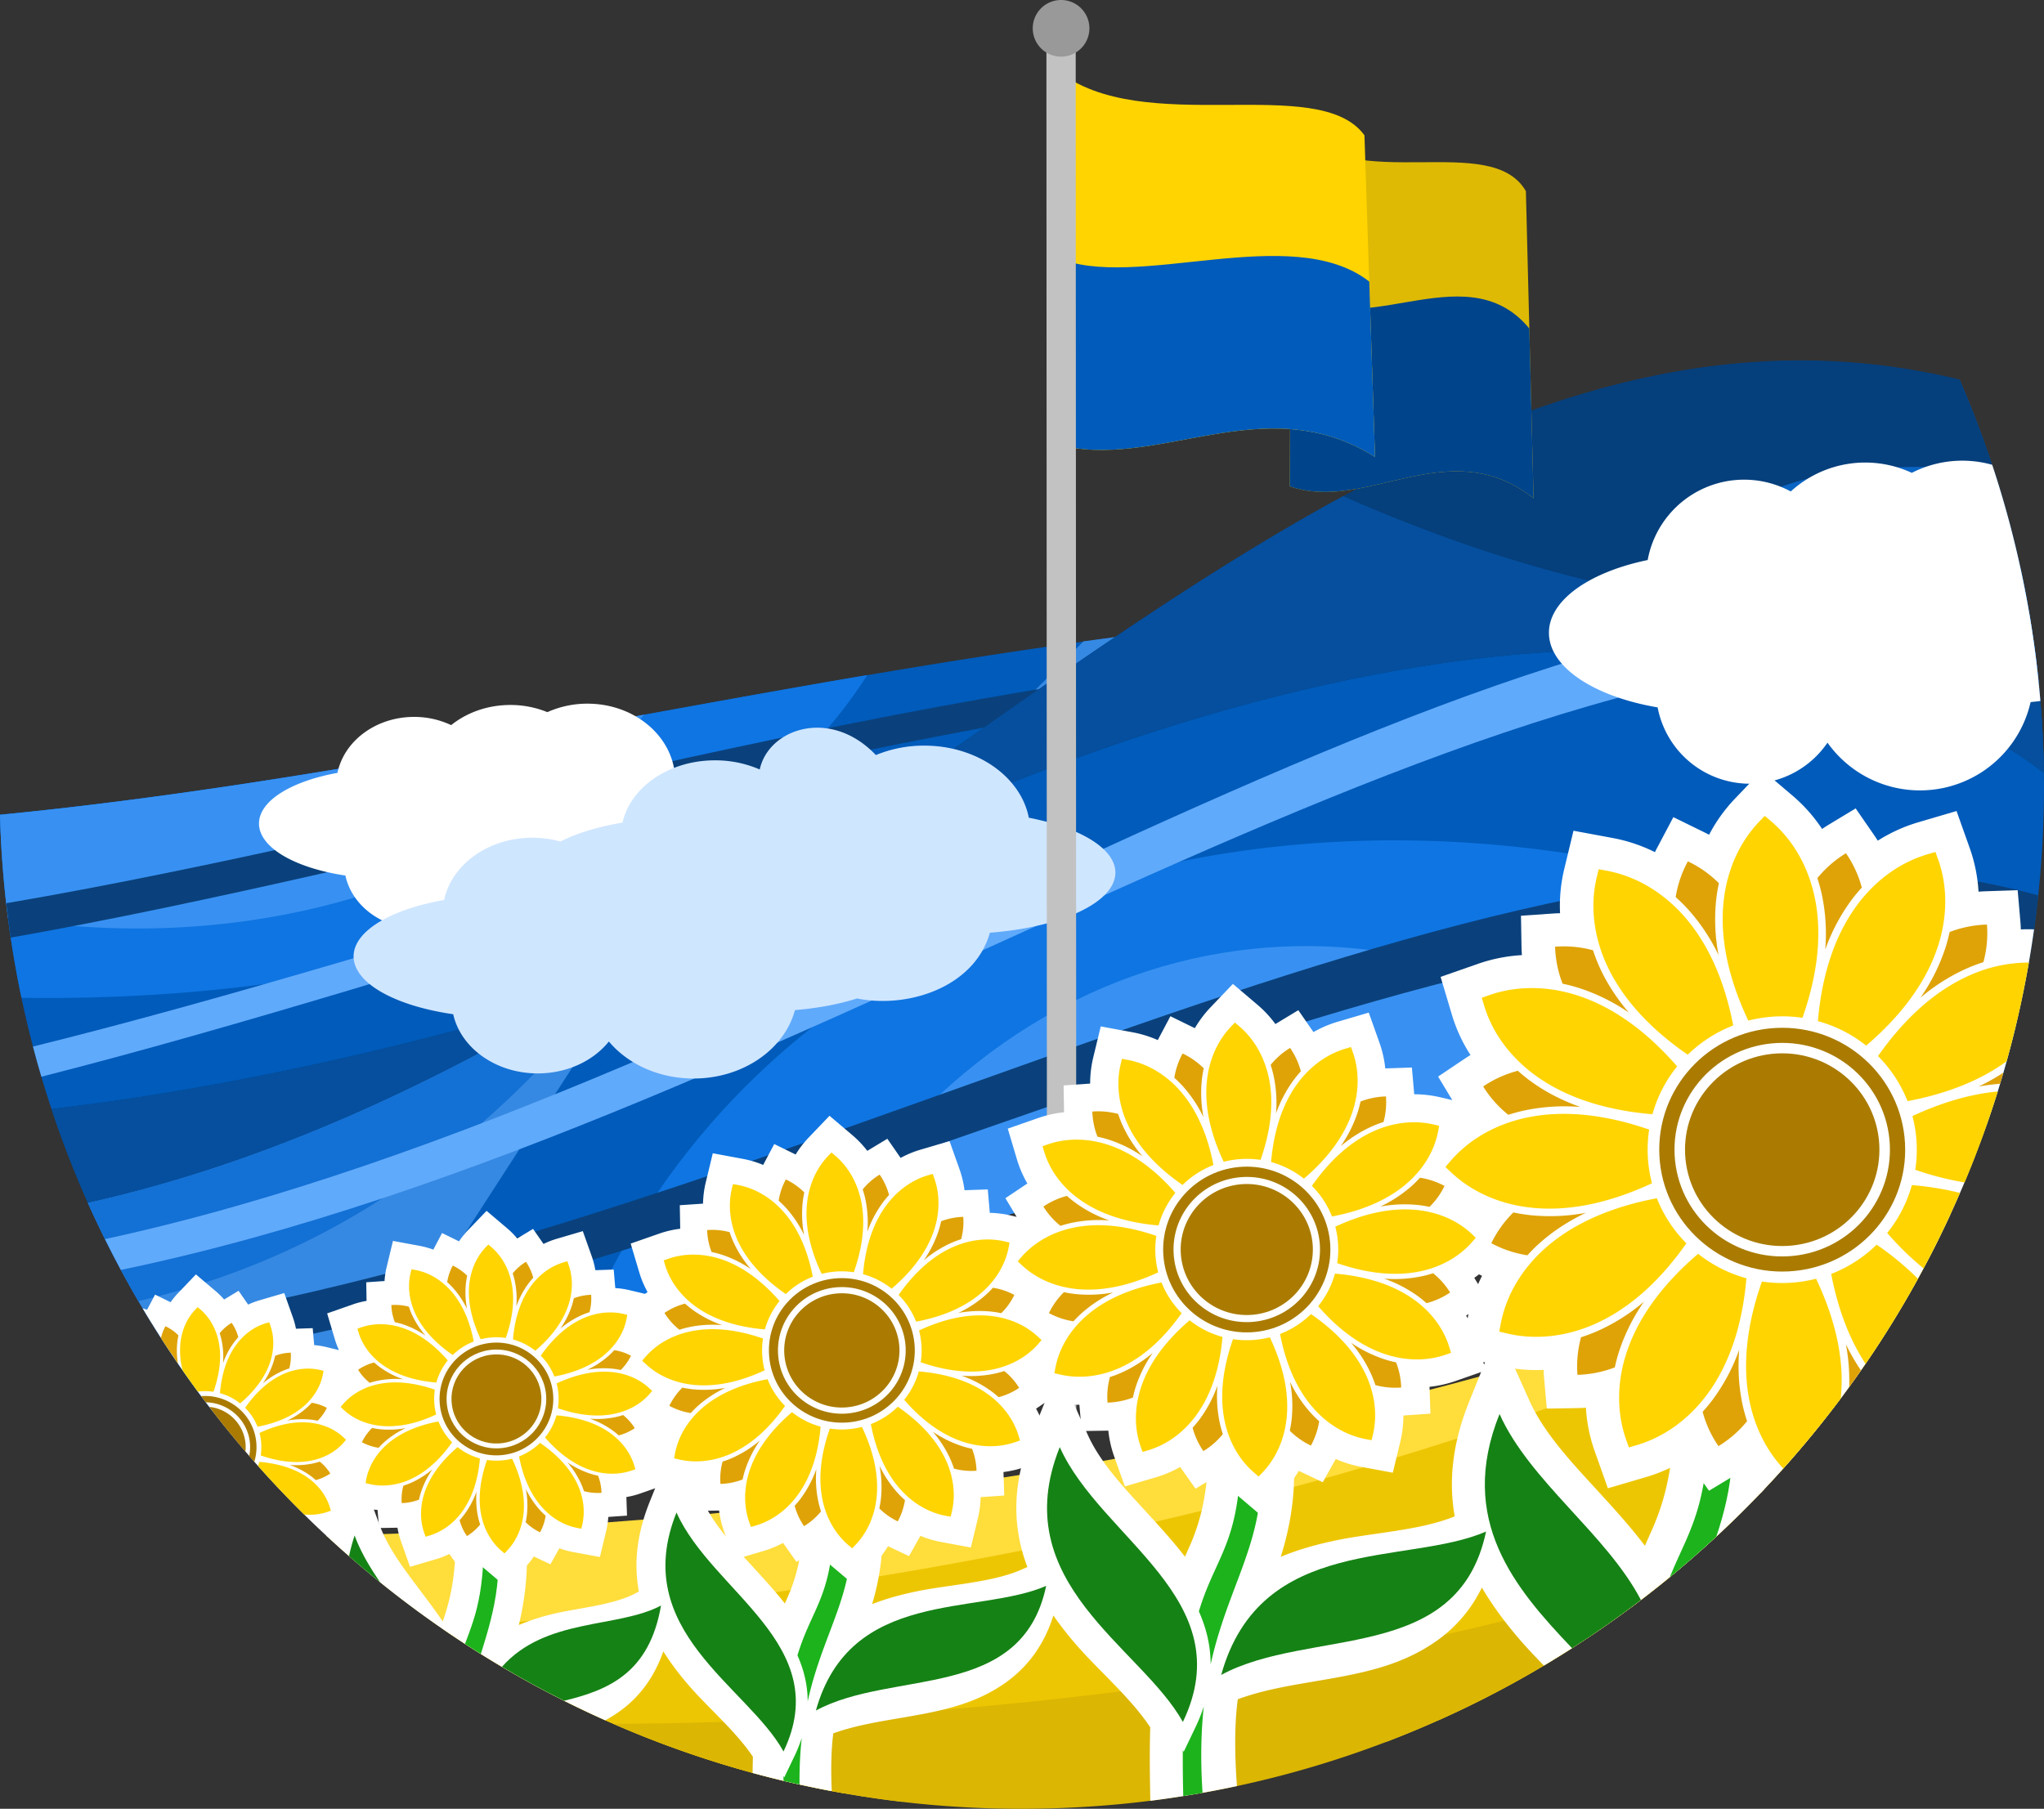 <svg xmlns="http://www.w3.org/2000/svg" viewBox="0 0 2587.33 2290.03"><rect x="0" y="0" width="2587.33" height="2290.03" fill="#333333" stroke="none"/><defs><style>.cls-1{fill:#005bba;}.cls-1,.cls-10,.cls-11,.cls-12,.cls-13,.cls-14,.cls-15,.cls-16,.cls-17,.cls-18,.cls-19,.cls-2,.cls-20,.cls-21,.cls-22,.cls-23,.cls-24,.cls-25,.cls-26,.cls-3,.cls-4,.cls-5,.cls-6,.cls-7,.cls-8,.cls-9{fill-rule:evenodd;}.cls-2{fill:#3689e2;}.cls-3{fill:#1370d4;}.cls-4{fill:#053f7c;}.cls-5{fill:#054f9e;}.cls-6{fill:#0f75e2;}.cls-7{fill:#3891f2;}.cls-8{fill:#0a417c;}.cls-9{fill:#60aafb;}.cls-10{fill:#0a64c3;}.cls-11{fill:#1880ef;}.cls-12{fill:#fff;}.cls-13{fill:#cfe6ff;}.cls-14{fill:#deba04;}.cls-15{fill:#00448c;}.cls-16{fill:#ffd400;}.cls-17{fill:#005bbb;}.cls-18{fill:#c2c2c2;}.cls-19{fill:#999;}.cls-20{fill:#ffdd3b;}.cls-21{fill:#edc603;}.cls-22{fill:#dbb603;}.cls-23{fill:#1cb31c;}.cls-24{fill:#158215;}.cls-25{fill:#dfa307;}.cls-26{fill:#aa7b00;}</style></defs><g id="Layer_2" data-name="Layer 2"><g id="Layer_1-2" data-name="Layer 1"><path class="cls-1" d="M1675.5,970.32c-596.1,100.83-1072.69,411.34-1551.43,580.27A1287.68,1287.68,0,0,1,0,1031.5C547.09,978.39,1115.57,823,1675.5,778.56Z"/><path class="cls-2" d="M1675.5,970.21c-234,39.62-449.66,111.56-654.23,194.6L1371.49,812c101.51-14,202.9-25.63,304-33.65Z"/><path class="cls-3" d="M1675.5,970.21c-225.51,38.17-433.92,106.37-631.82,185.58l-.07-.08c202.19-168.29,410.18-244.9,631.89-277.25Z"/><path class="cls-4" d="M1021.27,1164.81c-316.4,128.45-606.36,283.33-897.11,386a1287.48,1287.48,0,0,1-58.93-146.64C341.69,1371.74,663.26,1294.64,1021.27,1164.81Z"/><path class="cls-5" d="M1021.27,1164.81C705.7,1292.92,416.46,1447.35,126.49,1550l-3.09-.87a1287.62,1287.62,0,0,1-58.17-145C341.69,1371.74,663.26,1294.64,1021.27,1164.81Z"/><path class="cls-6" d="M0,1031.5c359.53-34.92,728.31-114.06,1097.83-176.84C915.55,1140.79,477.35,1270.07,27.19,1263.28A1296.09,1296.09,0,0,1,0,1031.5Z"/><path class="cls-7" d="M0,1031.54c267.83-26,540.79-76.59,815.37-126.65-191,224.25-511.53,305.21-805.29,257.41A1301,1301,0,0,1,0,1031.54Z"/><path class="cls-8" d="M1675.5,825.54c-579.33,52-1155.26,230.44-1667.58,318q2.47,21.89,5.64,43.56c511.57-90.52,1090-271.67,1661.94-328.95Z"/><path class="cls-9" d="M1675.5,907.56C1110.17,986.11,546.41,1200.28,41.72,1325q5,19.21,10.68,38.17C555.27,1235.38,1119.26,1020,1675.5,936.3Z"/><path class="cls-1" d="M111.32,1522.94c934.54-208.81,1571-1235.86,2369.4-1041.75a1297.62,1297.62,0,0,1,33.53,944.41C1804.39,1268.84,1030.66,1667.24,269.35,1787A1293.7,1293.7,0,0,1,111.32,1522.94Z"/><path class="cls-2" d="M111.37,1523.06c252.77-56.56,483.71-173,702-309L466.25,1750.69c-65.62,13.91-131.2,26.26-196.68,36.56A1294,1294,0,0,1,111.37,1523.06Z"/><path class="cls-3" d="M111.37,1523.05c244.2-54.64,468-165.17,679.74-295.2l.07.11c-197.27,252-400.12,368.82-616,419.33A1289.88,1289.88,0,0,1,111.37,1523.05Z"/><path class="cls-4" d="M813.32,1214.11c588.54-366.7,1084.73-875,1667.11-733.59,66.47,152.82,104.26,321,106.67,497.66C2258.57,729.85,1632.18,758.37,813.32,1214.11Z"/><path class="cls-5" d="M813.32,1214.11c312.74-194.85,599.38-429.74,886.75-585.91,353.88,155.28,647.12,178.3,857.7,92.09a1298.05,1298.05,0,0,1,29.33,257.89C2258.57,729.85,1632.18,758.37,813.32,1214.11Z"/><path class="cls-10" d="M2509.36,595.7q7.69.81,15.3,1.75a1289.86,1289.86,0,0,1,55.82,264.81,797.8,797.8,0,0,1-86.44-4.53c-180.93-19.13-324.17-93.31-319.93-165.67S2328.44,576.56,2509.36,595.7Z"/><path class="cls-11" d="M2221.39,768c127.84,8.13,240.65-8.48,336.39-47.67a1297.54,1297.54,0,0,1,22.7,142,797.8,797.8,0,0,1-86.44-4.53C2378,845.47,2277.46,810.55,2221.39,768Z"/><path class="cls-6" d="M2514.25,1425.58c-564.65-124.69-1169.72,101.94-1776.8,260.27C1025,993.06,1955.22,904.75,2552.9,1293.66A1287.57,1287.57,0,0,1,2514.25,1425.58Z"/><path class="cls-7" d="M2133.33,1389.81c-362.66,6.51-737.77,113.81-1116,219.64C1280.07,1136,1790.26,1082.41,2133.33,1389.81Z"/><path class="cls-8" d="M222,1721.68c862.6-137.41,1713.18-685,2348.92-519.17q5.48-34.14,9.17-68.83C1947.89,957.29,1063.89,1533,192.46,1676.06Q206.76,1699.19,222,1721.68Z"/><path class="cls-9" d="M153,1607.8c886.63-184.33,1770.37-891.22,2425.36-764.06q-4.09-34.92-10-69.26c-648.06-118.3-1553.3,603.18-2435.44,794.29Q142.65,1588.47,153,1607.8Z"/><path class="cls-12" d="M2266.72,622.25A139.72,139.72,0,0,1,2420,598.66a140.13,140.13,0,0,1,101.76-10.21,1289.24,1289.24,0,0,1,61,299.06q-6.12.78-12.39,1.38a143.59,143.59,0,0,1-257.1,51.36,118.84,118.84,0,0,1-215-44.64c-80.12-13.63-137.61-50.78-137.61-94.47,0-41.37,51.51-76.87,125-92.11a124.08,124.08,0,0,1,181.12-86.78Z"/><path class="cls-12" d="M571.09,918.05c19.75-15.84,46-25.51,74.92-25.51a123.78,123.78,0,0,1,46.87,9.08,123.4,123.4,0,0,1,50.75-10.74c55.37,0,101.28,35.56,109.62,82C907,984.32,944,1008,944,1035.41c0,33.88-56.61,62.11-131.63,68.38-11.48,44.59-56.94,77.89-111.28,77.89-38.39,0-72.35-16.63-93-42.11-17,21.88-45.63,36.25-78.11,36.25-46.13,0-84.54-29-92.78-67.35-63.67-9.49-109.36-35.37-109.36-65.81,0-28.81,40.94-53.54,99.32-64.15,8.35-40.31,48.58-70.87,97-70.87A109.2,109.2,0,0,1,571.09,918.05Z"/><path class="cls-13" d="M1084.88,1264.1c-22.66,7.22-49.42,12.36-78.61,14.72-13.23,49.6-65.64,86.65-128.28,86.65-44.28,0-83.44-18.5-107.27-46.85C751.13,1343,718.11,1359,680.67,1359c-53.2,0-97.48-32.28-107-74.93-73.4-10.57-126.08-39.35-126.08-73.22,0-32.06,47.19-59.57,114.51-71.38,9.62-44.85,56-78.85,111.8-78.85a132.42,132.42,0,0,1,35.46,4.77c20.48-10.4,47.51-18.69,78.67-23.92,10.06-44.84,58.62-78.84,117-78.84a141.06,141.06,0,0,1,56.67,11.59c11-51.68,89.29-78.85,147-18.28A159.51,159.51,0,0,1,1170,944c66.83,0,122.23,39.56,132.3,91.28,64.92,12.67,109.57,39,109.57,69.51,0,37.69-68.32,69.1-158.86,76.09C1233.74,1249.62,1149.58,1277.27,1084.88,1264.1Z"/><path class="cls-14" d="M1632.55,615.77c98,34,201-69.54,308.69,15.15L1931.49,242c-44.16-76.5-214.43,5-296.4-78.18Z"/><path class="cls-15" d="M1632.55,615.77c98,34,201-69.54,308.69,15.15l-5.39-215c-82.62-100.26-222.55,27.45-301.87-53Z"/><path class="cls-16" d="M1335.76,562.17c128.51,35.71,263.38-72.51,404.76,16.32l-13.36-407.16c-58-80.16-281.14,4.9-388.74-82.29Z"/><path class="cls-17" d="M1335.76,562.17c128.51,35.71,263.38-72.51,404.76,16.32l-7.28-222c-98.8-77-297.75,13.34-396.14-30.83Z"/><path class="cls-18" d="M1343.13,35.86h0a18.67,18.67,0,0,0-18.56,18.63l.94,2181a18.57,18.57,0,0,0,18.58,18.52h0a18.66,18.66,0,0,0,18.56-18.62l-1-2181A18.56,18.56,0,0,0,1343.13,35.86Z"/><path class="cls-19" d="M1343.09,0a35.86,35.86,0,1,1-35.82,35.9A35.87,35.87,0,0,1,1343.09,0Z"/><path class="cls-20" d="M1141.29,2281.08c214.1-9.19,423.38-33.35,614.5-76.21C2071.68,2084,2328,1842.81,2468.92,1537.41c-712.72,301.38-1452.4,393.83-2056,406.74C609,2126.24,861.46,2248.3,1141.29,2281.08Z"/><path class="cls-21" d="M1066.45,2270.16c264.65-7.4,524.51-36.12,755.47-92.69,275.71-123.53,500.24-340.76,633.22-611.14C1850.76,1885.84,1156.38,2016.19,559,2061.4A1286.74,1286.74,0,0,0,1066.45,2270.16Z"/><path class="cls-22" d="M2119.59,1991.92C1677,2129.68,1211.54,2179.73,776.44,2182.51a1289.37,1289.37,0,0,0,517,107.52C1607.53,2290,1895.47,2178.06,2119.59,1991.92Z"/><path class="cls-12" d="M413.16,1944.34q1.77-6.28,3.88-12.67l30.15-91.3,33.14,90.08c11.22,30.49,32.7,58,52,83.74,9.64,12.81,19.18,25.55,28.07,38.61,18.76-52,17.7-100.66,14.94-155.22L573,1850.31l79.71,11.91,5.31,26.62c11.87,59.56,12.59,110.58-1.26,168.51A268.58,268.58,0,0,1,697.26,2044c32.27-8.13,78.28-11.4,107.12-26.76l4.32-2.31c-6.56-35.19-2.77-72.55,13.72-113.57l32.07-79.79L889.64,1900c13.74,30.71,40.65,58.86,63.2,83.51,13.78,15.06,27.83,30.39,40.65,46.61.86-2,1.73-3.92,2.64-5.91,23.35-51.93,22.18-99.9,18.75-155.48l-2.89-46.85,87.65,10.76,6.36,26.25c14.78,61,15.46,112.86-2,172,18.29-7.14,37.36-12.21,56.6-16.19,40.54-8.39,94.73-11,132-27.28l7.89-3.45c-19.27-50.79-19.62-104.85,5-166.25l34-84.73,37.32,83.33c16,35.74,47,68.23,73.25,96.91,17,18.55,34.35,37.49,49.93,57.67,1.66-3.84,3.39-7.73,5.18-11.7,27.1-60.28,25.81-115.85,21.84-180.36l-3.07-50,94.72,11.64,6.81,28c17.43,71.77,17.69,132.42-4.27,202.56,22.74-9.49,46.66-16,70.81-21,45.91-9.5,106.27-12.46,149.38-30.26-7.94-44.93-2.84-92.61,18.22-145l36.42-90.62,39.92,89.13c18.68,41.72,54.62,79.4,85.24,112.88,20.78,22.71,42.15,46,61,70.94q3.91-9.12,8.23-18.71c31.57-70.21,30.16-134.85,25.53-210l-3.3-53.79,103.19,12.67,7.31,30.14c14.49,59.67,18.65,112.6,10.25,167.84a1299.9,1299.9,0,0,1-279.1,223.43c-10.56-10.82-20.77-21.53-30-32.19-19-22-35.36-44.11-48.53-66.61a176.19,176.19,0,0,1-57.67,67.85,221.15,221.15,0,0,1-37.28,21.08c-67,30-148,28-214,52.55-4.47,33.28-3.86,71.94-1.06,109.88q-54,11.6-109.69,18.66-.22-12.49-.41-25c-.34-22.63-.35-45.34.32-68-24.78-37.57-65.25-71.73-94.11-105.1a432.09,432.09,0,0,1-28.48-36.48c-10.84,34.52-30.34,63.73-61.1,85.45a195.07,195.07,0,0,1-32.89,18.59c-57.72,25.84-127.77,24.5-184.6,45.17-2.87,22.45-3.11,47.66-1.91,73.16q-50.85-9.57-100.23-23,.1-10.24.39-20.48c-21.44-32.16-56.4-61.77-81.12-90.36a357.79,357.79,0,0,1-32.31-43.08c-9.11,25.88-23.41,49.25-45.06,67.86A160.41,160.41,0,0,1,766.13,2178,1295.54,1295.54,0,0,1,413.16,1944.34Z"/><path class="cls-23" d="M2179.62,1727.94c23.43,96.65,12.72,158.19-7,217.38q-28.73,26.64-59,51.54c27-66.51,57.85-95.9,47.09-271.24Z"/><path class="cls-24" d="M1545.79,2120.56c49.71-178.55,235.84-138,335.29-181.57C1845.7,2107.71,1657.55,2060,1545.79,2120.56Z"/><path class="cls-23" d="M1585,1778.28c37.22,153.56-25.13,204.72-52.53,328.87a158.72,158.72,0,0,0-7.36-47.07,185,185,0,0,0-7.56-20c24.71-81.87,61.81-89,51.07-263.83l16.38,2Zm-62.81,491.57c-8.1,1.45-16.25,2.76-24.41,4.05-.53-20.93-.69-40.19-.54-58l1.12,2,14.51-30.29a218.9,218.9,0,0,0,10.89-27h0C1520.39,2192,1519.42,2227.86,1522.21,2269.85Z"/><path class="cls-24" d="M1032.76,2165.65c43.22-155.24,205-120,291.51-157.86C1293.51,2154.47,1129.92,2113,1032.76,2165.65Z"/><path class="cls-23" d="M1068.07,1868.08c32.37,133.53-21.85,178-45.67,286a138.06,138.06,0,0,0-6.4-40.94,161.41,161.41,0,0,0-6.57-17.37c21.48-71.18,53.74-77.36,44.4-229.39l14.24,1.74Zm-56,391.18q-10.18-2.27-20.33-4.68l0-6,1,1.75,12.63-26.36a188.46,188.46,0,0,0,9.46-23.47h0A504.63,504.63,0,0,0,1012.06,2259.26Z"/><path class="cls-24" d="M635.37,2110.32c55.39-62.61,146.7-48.49,201.36-77.62-14.71,85.35-66.37,107-122.73,120.56Q673.86,2133.11,635.37,2110.32Z"/><path class="cls-23" d="M622.91,1897.17c18.11,90.85,3.27,140.48-14.24,196.91q-10.09-6.3-20.07-12.78c14.68-39.34,28.43-70.9,22.62-185.88Z"/><path class="cls-24" d="M1898.14,1790.19c-54,134.44,19.68,220.76,91.8,296.54q44.89-28.74,87.16-61.06C2033.45,1942.18,1936.29,1875.4,1898.14,1790.19Z"/><path class="cls-24" d="M1341.46,1832.14c-69.08,172,103.33,253,155.83,348C1571.78,2024.68,1393.4,1948.16,1341.46,1832.14Z"/><path class="cls-24" d="M856.31,1914.93c-60.06,149.53,89.84,219.93,135.48,302.56C1056.56,2082.33,901.47,2015.79,856.31,1914.93Z"/><path class="cls-24" d="M448.9,1944a242.23,242.23,0,0,0-7.09,26.21q19.41,17,39.52,33.18C468.24,1984.46,456.62,1965,448.9,1944Z"/><path class="cls-12" d="M1861.37,1335.71a198.73,198.73,0,0,1-23.49-50.86l-14.34-48.06,47.66-16.64a204.38,204.38,0,0,1,55.28-10.91q-.37-4.71-.5-9.46l-.7-40.39,40.66-2.82c2.93-.2,5.87-.32,8.81-.39a199,199,0,0,1,5.22-55.65l11.77-48.78,49.74,9.22a203.77,203.77,0,0,1,53.37,17.9q1.83-3.81,3.85-7.49l19.46-36.82,37.12,18.18q4.13,2,8.12,4.1a200.43,200.43,0,0,1,32.61-45.55l34.78-36.38,38.42,32.59a200.45,200.45,0,0,1,37.22,42c2.52-1.72,5.11-3.38,7.73-5l34.76-21,23,33.26c1.73,2.48,3.38,5,5,7.58a202.78,202.78,0,0,1,51.23-23.28l48.49-14.26,16.8,47.29a198.18,198.18,0,0,1,11,54.83c2.93-.24,5.87-.41,8.8-.51l40.74-1.36,3.55,40.65q.36,4.51.47,9c5.57-.25,11.16-.27,16.74-.08-38.41,275-163.22,522.36-346.16,713.66a203.59,203.59,0,0,1-23.06-28.7q-3.81,2.58-7.76,5l-34.43,20.8L2140,1854.29q-2.55-3.72-4.93-7.55A203.16,203.16,0,0,1,2083.8,1870l-48.51,14.25L2018.5,1837a198.91,198.91,0,0,1-11-54.79q-4.74.38-9.57.51l-40,.64-3.48-39.72c-.28-3.09-.45-6.19-.53-9.27a204.19,204.19,0,0,1-56.06-5.2l-20.32-4.83,3.19,10.71-38.61,13.48a144.5,144.5,0,0,1-32.61,7.24l1.16,34-34.19,2.36a140.52,140.52,0,0,1-3.89,32.9l-9.54,39.5-40.27-7.46a143.55,143.55,0,0,1-31.92-9.88h0l-16.46,29.38L1644,1862.21a142.45,142.45,0,0,1-20,26.57l-28.19,29.47-31.11-26.43a142.44,142.44,0,0,1-22.66-24.37l-28.73,17.37-19.45-27.56a143.85,143.85,0,0,1-30.72,13.1l-39.29,11.56-13.61-38.32a141.12,141.12,0,0,1-7.31-32.33h-.05l-33.64.53-2.94-33.27a144,144,0,0,1-33.2-3.86l-6.44-1.53-15.19,10.32a124.11,124.11,0,0,1,10.51,25l10.87,36.43-36.13,12.63a128,128,0,0,1-26.52,6.16l1,29.74-29.94,2.06a124.56,124.56,0,0,1-3.43,26.76l-8.92,37-37.72-7a128.27,128.27,0,0,1-26.12-7.8l-14.41,25.7-26.57-12.52a127.52,127.52,0,0,1-16.53,21.51l-26.41,27.59L1052,1982a127.24,127.24,0,0,1-18.66-19.69l-25.14,15.2-17-24.11A128.82,128.82,0,0,1,966,1963.8l-36.79,10.81-12.74-35.86a124.85,124.85,0,0,1-6.21-26.32l-29.47.48-2.56-29.1a128.66,128.66,0,0,1-27-3.41l-8.93-2.13.39,1.32-32.45,11.34a103.22,103.22,0,0,1-17.36,4.41l.81,23.54L770,1920.51a102.53,102.53,0,0,1-2.63,17.57l-8,33.2L725.47,1965a104.21,104.21,0,0,1-17.38-4.81l-11.37,20.31-21-9.89a103.57,103.57,0,0,1-11.21,14l-23.7,24.76-26.15-22.21a103.12,103.12,0,0,1-12.6-12.74l-19.82,12-13.43-19a104.14,104.14,0,0,1-16.78,6.57l-33,9.71-11.43-32.22a102.17,102.17,0,0,1-4.48-17.31l-23.23.37-2-22.93a104.63,104.63,0,0,1-17.84-2.63l-11.48-2.72,7.55,25.31-31.23,10.91a94.27,94.27,0,0,1-10.53,3,1300.26,1300.26,0,0,1-233.76-289c1.88.53,3.73,1.12,5.57,1.76l10.12-19.17,19.66,9.62a94.38,94.38,0,0,1,9.3-11.39L248,1613.47l25.17,21.34a94.57,94.57,0,0,1,10.53,10.46L302,1634.2l12.11,17.5a96.14,96.14,0,0,1,13.9-5.29l31.79-9.34,11,31a96.23,96.23,0,0,1,3.82,14.19l21.2-.73L397.7,1703a97.23,97.23,0,0,1,14.76,2.31l16.6,4a100.05,100.05,0,0,1-5.21-13.76l-9.74-32.7,32.43-11.35A103.93,103.93,0,0,1,464,1647l-.41-23.54,23.17-1.6a101.6,101.6,0,0,1,2.65-17.57l8-33.22,33.86,6.28a104.56,104.56,0,0,1,17.23,4.75l11.07-21,21.47,10.53a103.51,103.51,0,0,1,11.14-13.89L615.91,1533l26.17,22.2a103.28,103.28,0,0,1,12.61,12.75l20.06-12.1L688,1574.94a104.78,104.78,0,0,1,16.73-6.54l33-9.71,11.43,32.22a101.68,101.68,0,0,1,4.45,17.21l23.23-.79,2,23.46a104.72,104.72,0,0,1,17.85,2.62l19.74,4.68,3.28-2.2a124.76,124.76,0,0,1-10.51-25l-10.87-36.43,36.14-12.63a128.67,128.67,0,0,1,26.56-6.17l-.53-29.78,29.4-2a125.37,125.37,0,0,1,3.43-26.77l8.93-37,37.71,7a128.11,128.11,0,0,1,26.07,7.77l14-26.45,27.1,13.26a127,127,0,0,1,16.49-21.47l26.39-27.59,29.13,24.73a127.37,127.37,0,0,1,18.68,19.69l25.39-15.31L1140,1466a127.39,127.39,0,0,1,25.15-10.43l36.79-10.82,12.73,35.87a125.17,125.17,0,0,1,6.21,26.27l29.46-1,2.57,29.65A128.21,128.21,0,0,1,1280,1539l6.89,1.63L1272.66,1517l27.81-18.65a141,141,0,0,1-13.21-30.5l-11.61-38.93,38.61-13.47a144,144,0,0,1,32.64-7.24s0,0,0,0l-.59-34,33.61-2.32a141.13,141.13,0,0,1,3.88-32.91l9.54-39.49,40.28,7.45a143.65,143.65,0,0,1,31.91,9.87l16-30.21,30.92,15.14a142.6,142.6,0,0,1,20-26.56l28.18-29.47,31.12,26.41a142.22,142.22,0,0,1,22.68,24.38l29-17.53,19.17,27.71a144.58,144.58,0,0,1,30.72-13.1l39.29-11.55,13.61,38.32a141.22,141.22,0,0,1,7.3,32.33l33.68-1.13,2.95,33.87a144.13,144.13,0,0,1,33.21,3.86l15,3.56-18-29.83,33.62-22.55q3.66-2.46,7.44-4.74ZM1857.78,1669h0l.15-.76c.28-1.55.6-3.09.92-4.62l-3,2c.65,1.12,1.29,2.25,1.9,3.38Zm13.24-43.2h0q2.32-5.32,5-10.52-2-.93-3.93-1.92c-1.93,1.54-3.89,3-5.91,4.49Z"/><path class="cls-16" d="M1568.41,1299.07c19.57,16.62,32,39.58,37.46,64.4,7.65,34.89,1.48,71.64-10.26,105a118.17,118.17,0,0,0-46.62,2.41c-15.15-32-25.12-67.91-21.15-103.4,2.82-25.23,12.8-49.34,30.54-67.88l4.77-5,5.26,4.47Zm19.54,565.8h0c-19.57-16.61-32-39.57-37.46-64.38-7.66-34.9-1.48-71.66,10.26-105a117.63,117.63,0,0,0,46.61-2.39c15.15,32,25.13,67.9,21.16,103.39-2.82,25.24-12.81,49.35-30.54,67.89l-4.77,5-5.26-4.47Zm-91.06-364.64h0A116,116,0,0,1,1536,1475c-6.66-34.71-19.85-69.6-44.07-96-17.23-18.8-39.58-32.51-64.93-37.21l-6.81-1.26-1.6,6.68c-6,24.75-2.46,50.78,7.78,73.94,14.47,32.71,41.23,58.88,70.49,79.06Zm162.58,163.48h0a115.8,115.8,0,0,1-39.15,25.2c6.67,34.71,19.86,69.6,44.09,96,17.22,18.79,39.58,32.51,64.91,37.2l6.81,1.27,1.62-6.69c6-24.75,2.45-50.77-7.79-73.93-14.47-32.71-41.23-58.89-70.49-79.07Zm-192.94-112.23h0c-35.51-3-71.88-12.38-100.89-33.53-20.65-15-36.71-35.68-44-60.17l-2-6.59,6.53-2.28c24.21-8.46,50.7-7.66,75,0,34.31,10.88,63.33,34.57,86.61,61.33a114.31,114.31,0,0,0-21.23,41.21Zm223.3,61h0c35.51,3,71.88,12.38,100.9,33.53,20.63,15,36.7,35.67,44,60.17l2,6.59-6.54,2.28c-24.22,8.46-50.69,7.67-75,0-34.33-10.88-63.35-34.56-86.62-61.33a114.35,114.35,0,0,0,21.23-41.2Zm-223.73-1.56h0a114.33,114.33,0,0,1-3.55-23,113.12,113.12,0,0,1,1.14-23.22c-33.65-11.64-70.73-17.76-105.92-10.17-25,5.39-48.18,17.73-65,37.14l-4.51,5.21,5,4.73c18.7,17.59,43,27.48,68.49,30.28,35.79,3.93,72-6,104.28-21ZM1690.25,1553h0a113.53,113.53,0,0,1,3.56,23,114.71,114.71,0,0,1-1.14,23.23c33.64,11.64,70.73,17.75,105.92,10.16,25-5.39,48.19-17.73,65-37.13l4.5-5.22-5-4.72c-18.7-17.59-43-27.48-68.48-30.28-35.79-3.94-72,5.94-104.29,21Zm-194.52,109.52h0c-20.36,29-46.76,55.54-79.75,69.88-23.37,10.15-49.62,13.66-74.58,7.72l-6.74-1.59,1.27-6.76c4.74-25.12,18.57-47.28,37.52-64.36,26.66-24,61.85-37.09,96.85-43.7a114.81,114.81,0,0,0,25.43,38.81Zm164.9-161.17h0c20.35-29,46.76-55.54,79.76-69.89,23.36-10.15,49.61-13.65,74.58-7.72l6.73,1.61-1.27,6.75c-4.73,25.11-18.57,47.27-37.52,64.35-26.66,24-61.86,37.1-96.86,43.7a114.34,114.34,0,0,0-25.42-38.8Zm-113.21,191.27h0a116.16,116.16,0,0,1-41.57-21.05c-27,23.07-50.89,51.85-61.86,85.87-7.76,24.08-8.57,50.33,0,74.34l2.3,6.47,6.65-2c24.71-7.27,45.52-23.2,60.68-43.66,21.34-28.77,30.82-64.82,33.83-100Zm165-360.53h0l-2.3-6.48-6.64,1.95c-24.71,7.27-45.52,23.21-60.7,43.66-21.33,28.77-30.81,64.83-33.81,100a115.93,115.93,0,0,1,41.55,21.06c27-23.08,50.89-51.85,61.87-85.88C1720.14,1382.38,1720.93,1356.13,1712.4,1332.13Z"/><path class="cls-25" d="M1523.71,1352.59a96.05,96.05,0,0,0-26.45-18.69l-.28-.13-.14.27a94.37,94.37,0,0,0-10.35,30.51,140.37,140.37,0,0,1,10.28,10.13,164.45,164.45,0,0,1,26.6,39.77,163.22,163.22,0,0,1-2-47.68,138.31,138.31,0,0,1,2.34-14.18Zm135.66,477.6h0l.15-.27a95.39,95.39,0,0,0,10.36-30.53,138.52,138.52,0,0,1-10.3-10.12,164.56,164.56,0,0,1-26.6-39.79,163.72,163.72,0,0,1,2,47.7,138.34,138.34,0,0,1-2.35,14.18,96,96,0,0,0,26.45,18.69l.28.14Zm-244-419.87h0a97.43,97.43,0,0,0-32.34-3.08l-.31,0v.3a94.78,94.78,0,0,0,6.46,31.58,141.47,141.47,0,0,1,14,3.65,166.41,166.41,0,0,1,43.1,21.26,164.64,164.64,0,0,1-25.79-40.29,136.59,136.59,0,0,1-5.11-13.45ZM1741,1753.63h0a97.17,97.17,0,0,0,32.34,3.08l.31,0v-.3a95.1,95.1,0,0,0-6.47-31.59,140,140,0,0,1-14-3.64,167,167,0,0,1-43.11-21.27,164.9,164.9,0,0,1,25.8,40.31,137,137,0,0,1,5.11,13.44Zm-336.59-208.37h0a166.48,166.48,0,0,1-42.66-22.11,139.72,139.72,0,0,1-11.2-9.09,96.88,96.88,0,0,0-29.57,13.35l-.25.17.16.27A95.53,95.53,0,0,0,1342.4,1552a142.88,142.88,0,0,1,14-3.78,167.48,167.48,0,0,1,48-3Zm401.33,104.62h0a96.23,96.23,0,0,0,29.58-13.34l.26-.18-.16-.26A95.42,95.42,0,0,0,1814,1612a142.64,142.64,0,0,1-14,3.77,167.57,167.57,0,0,1-48.06,3,166.41,166.41,0,0,1,42.67,22.12,139.86,139.86,0,0,1,11.19,9.08Zm-459-13.91h0a95.54,95.54,0,0,0-18.85,26.23l-.13.27.27.15a97.23,97.23,0,0,0,30.79,10.26,136.47,136.47,0,0,1,10.21-10.2,166.29,166.29,0,0,1,40.12-26.38,167.52,167.52,0,0,1-48.1,2,138.88,138.88,0,0,1-14.31-2.32Zm450.7-144.9h0a142.25,142.25,0,0,1-10.2,10.2,166.86,166.86,0,0,1-40.14,26.37,167.58,167.58,0,0,1,48.11-2,138.47,138.47,0,0,1,14.31,2.33,95.53,95.53,0,0,0,18.85-26.22l.13-.28-.27-.14a96.67,96.67,0,0,0-30.79-10.27Zm-363.38,278.3h0a136.74,136.74,0,0,1,3.69-13.86,163.74,163.74,0,0,1,21.44-42.73,166.07,166.07,0,0,1-40.65,25.57,138.9,138.9,0,0,1-13.56,5.07,94.78,94.78,0,0,0-3.1,32.07l0,.3h.3a97.25,97.25,0,0,0,31.86-6.41Zm288.13-374.79h0a135.81,135.81,0,0,1-3.68,13.85,164,164,0,0,1-21.45,42.74,166.12,166.12,0,0,1,40.66-25.57,136.37,136.37,0,0,1,13.56-5.07,95,95,0,0,0,3.11-32.06l0-.32h-.31a97.1,97.1,0,0,0-31.86,6.42Zm-181.09,359.63h0a164.49,164.49,0,0,1-22.31,42.3,140.61,140.61,0,0,1-9.17,11.1,95.69,95.69,0,0,0,13.47,29.32l.18.24.26-.16a95.49,95.49,0,0,0,24.36-21.3,135.25,135.25,0,0,1-3.81-13.86,162.94,162.94,0,0,1-3-47.64ZM1633,1326.77h0l-.26.16a95.47,95.47,0,0,0-24.35,21.3,140.7,140.7,0,0,1,3.8,13.87,163.3,163.3,0,0,1,3,47.64,164.08,164.08,0,0,1,22.31-42.31,138.55,138.55,0,0,1,9.16-11.09,95.3,95.3,0,0,0-13.45-29.32Z"/><path class="cls-26" d="M1572.7,1477.19c58.37-3,108.14,41.48,111.17,99.35s-41.84,107.21-100.21,110.21-108.15-41.48-111.17-99.34,41.84-107.22,100.21-110.22Zm.68,13h0c-51.13,2.62-90.44,45.86-87.79,96.56s46.26,89.65,97.4,87,90.43-45.86,87.78-96.55S1624.51,1487.55,1573.38,1490.18Z"/><path class="cls-26" d="M1573.85,1499.14c46.14-2.37,85.48,32.79,87.88,78.53s-33.08,84.77-79.22,87.13-85.49-32.78-87.88-78.53S1527.71,1501.51,1573.85,1499.14Z"/><path class="cls-16" d="M2241.59,1039.5c28.79,24.45,47.09,58.22,55.09,94.71,11.26,51.31,2.18,105.37-15.08,154.42a173.3,173.3,0,0,0-68.57,3.52c-22.28-47-37-99.85-31.11-152,4.16-37.12,18.84-72.59,44.92-99.85l7-7.33,7.73,6.57Zm326.61,179.16q-11,63.58-28.13,124.95c-36.55,26.69-81.12,42.13-125.47,50.5a168.43,168.43,0,0,0-37.38-57.07h0c29.94-42.65,68.76-81.68,117.29-102.77a183.45,183.45,0,0,1,73.69-15.61Zm-39.37,163.24c-37.42,3.44-74.23,15.36-108,31.11h0a168.88,168.88,0,0,1,3.56,68,377.45,377.45,0,0,0,62.43,16q23.66-56.27,42.06-115.13ZM2481,1510.29q-21.18,48.84-46.16,95.55a373.87,373.87,0,0,1-46-44.83,168,168,0,0,0,31.23-60.59h0a380.07,380.07,0,0,1,60.88,9.87ZM2427.77,1619a371.57,371.57,0,0,0-52.26-43.18h0a170.41,170.41,0,0,1-57.56,37.06c7.62,39.77,21.09,79.7,43.51,113.78q35.68-52.06,66.31-107.66ZM2330,1770.59q-34.39,45.95-72.72,88.61c-21.37-22.89-35.36-51.63-42.08-82.29-11.27-51.31-2.18-105.37,15.08-154.42a173.42,173.42,0,0,0,68.55-3.53c22.23,46.9,36.88,99.58,31.17,151.63Zm-193.63-435.24h0a170.19,170.19,0,0,1,57.56-37.07c-9.79-51-29.19-102.35-64.82-141.21-25.33-27.64-58.21-47.81-95.48-54.71l-10-1.85-2.37,9.83c-8.81,36.38-3.61,74.66,11.46,108.73,21.27,48.1,60.64,86.6,103.66,116.28Zm-44.66,75.35h0c-52.21-4.37-105.7-18.2-148.38-49.3-30.34-22.13-54-52.47-64.76-88.49l-2.9-9.69,9.62-3.36c35.59-12.44,74.54-11.27,110.27.05,50.46,16,93.15,50.84,127.39,90.2a168.16,168.16,0,0,0-31.24,60.59Zm-.62,87.41h0a168.92,168.92,0,0,1-3.56-68c-49.47-17.11-104-26.1-155.76-15-36.81,7.94-70.87,26.08-95.53,54.62l-6.63,7.68,7.39,7c27.5,25.86,63.28,40.41,100.72,44.52,52.65,5.79,105.94-8.75,153.37-30.84Zm43.57,76h0c-29.94,42.66-68.77,81.69-117.29,102.78-34.37,14.93-73,20.08-109.68,11.36l-9.91-2.36,1.87-9.93c7-36.94,27.31-69.54,55.18-94.65,39.2-35.32,91-54.55,142.44-64.26a168.26,168.26,0,0,0,37.39,57.06Zm76,44.28h0a170.72,170.72,0,0,1-61.12-31c-39.71,33.93-74.85,76.27-91,126.29-11.42,35.43-12.6,74-.05,109.33l3.39,9.52,9.77-2.87c36.34-10.68,66.94-34.12,89.26-64.21,31.38-42.29,45.32-95.32,49.74-147.09Zm242.63-530.23h0l-3.38-9.53-9.77,2.87c-36.34,10.68-66.94,34.12-89.26,64.2-31.37,42.31-45.32,95.34-49.73,147.11a170.57,170.57,0,0,1,61.11,31c39.71-33.93,74.84-76.25,91-126.29C2464.73,1162,2465.91,1123.42,2453.35,1088.12Z"/><path class="cls-25" d="M2175.86,1118.21a141.84,141.84,0,0,0-38.9-27.49l-.42-.2-.22.4a139.94,139.94,0,0,0-15.22,44.88,204.54,204.54,0,0,1,15.14,14.89,242.26,242.26,0,0,1,39.13,58.49,240,240,0,0,1-3-70.12,198.3,198.3,0,0,1,3.45-20.85ZM2536,1358c-1.37,4.72-2.77,9.41-4.19,14.11a270.47,270.47,0,0,0-27.31,3.53A263,263,0,0,0,2536,1358Zm-180.34,377q-7.36,10.56-14.92,21a249.06,249.06,0,0,0-4.15-54.08,258.53,258.53,0,0,0,19.07,33.13Zm-339.17-531.93h0a143.34,143.34,0,0,0-47.56-4.53l-.46,0,0,.45a140.14,140.14,0,0,0,9.5,46.44,204.23,204.23,0,0,1,20.56,5.37,245.14,245.14,0,0,1,63.39,31.26c-15.32-17.91-28.36-37.64-37.93-59.27a203.81,203.81,0,0,1-7.52-19.76Zm-16,198.46h0c-22.31-7.92-43.55-18.54-62.73-32.53a203.35,203.35,0,0,1-16.47-13.35,142.27,142.27,0,0,0-43.5,19.63l-.38.25.25.39a140.31,140.31,0,0,0,31.6,35.5,208,208,0,0,1,20.57-5.55,246.25,246.25,0,0,1,70.66-4.34ZM1915.66,1535h0a140.7,140.7,0,0,0-27.72,38.57l-.19.41.4.21a142.45,142.45,0,0,0,45.27,15.09,202.44,202.44,0,0,1,15-15c17.63-15.87,37.65-28.61,59-38.78a246,246,0,0,1-70.75,2.92,205.28,205.28,0,0,1-21-3.41Zm128.43,196.2h0a197.47,197.47,0,0,1,5.41-20.39,241.37,241.37,0,0,1,31.53-62.85,243.94,243.94,0,0,1-59.78,37.61,205,205,0,0,1-19.94,7.46,139.42,139.42,0,0,0-4.56,47.15l0,.45h.46a143.44,143.44,0,0,0,46.85-9.42ZM2467.84,1180h0a202,202,0,0,1-5.42,20.39,241.21,241.21,0,0,1-31.55,62.84,244.21,244.21,0,0,1,59.8-37.6,204.86,204.86,0,0,1,19.93-7.46,139.2,139.2,0,0,0,4.57-47.15l0-.45h-.46a143,143,0,0,0-46.84,9.42ZM2201.5,1708.86h0a241.39,241.39,0,0,1-32.82,62.21,199.73,199.73,0,0,1-13.47,16.32,140.39,140.39,0,0,0,19.8,43.12l.27.37.38-.23a140.74,140.74,0,0,0,35.82-31.33,202.92,202.92,0,0,1-5.6-20.39c-5.06-23.07-6.18-46.63-4.38-70.07Zm135.15-628.62h0l-.39.23a141,141,0,0,0-35.82,31.33,202.87,202.87,0,0,1,5.59,20.39,240.11,240.11,0,0,1,4.39,70.07,241.42,241.42,0,0,1,32.81-62.22,205.84,205.84,0,0,1,13.48-16.32,140.44,140.44,0,0,0-19.8-43.11Z"/><path class="cls-26" d="M2247.9,1301.46c85.84-4.42,159,61,163.5,146.11s-61.53,157.68-147.38,162.09-159.05-61-163.5-146.11,61.53-157.68,147.38-162.09Zm1,19.09h0c-75.2,3.88-133,67.45-129.11,142s68,131.87,143.23,128,133-67.45,129.11-142S2324.1,1316.69,2248.9,1320.55Z"/><path class="cls-26" d="M2249.59,1333.74c67.86-3.49,125.73,48.22,129.24,115.5s-48.63,124.65-116.5,128.14-125.72-48.23-129.25-115.5S2181.73,1337.23,2249.59,1333.74Z"/><path class="cls-16" d="M1057.09,1463c17.07,14.49,27.92,34.52,32.66,56.16,6.67,30.42,1.29,62.47-9,91.56a102.68,102.68,0,0,0-40.65,2.09c-13.21-27.88-21.9-59.21-18.45-90.16,2.47-22,11.17-43,26.64-59.2l4.16-4.34,4.59,3.89Zm17,493.39h0c-17.07-14.49-27.91-34.52-32.67-56.16-6.66-30.41-1.29-62.47,9-91.56a101.72,101.72,0,0,0,20.43,1,103,103,0,0,0,20.22-3.07c13.22,27.87,21.91,59.21,18.45,90.15-2.46,22-11.16,43-26.64,59.2l-4.15,4.34-4.59-3.89Zm-79.4-318h0a100.94,100.94,0,0,1,34.13-22c-5.81-30.26-17.31-60.69-38.44-83.73-15-16.39-34.51-28.34-56.6-32.44l-5.95-1.09-1.4,5.82c-5.22,21.58-2.14,44.28,6.79,64.48,12.61,28.51,36,51.34,61.47,68.94ZM1136.49,1781h0a100.89,100.89,0,0,1-34.14,22c5.82,30.26,17.32,60.69,38.44,83.73,15,16.39,34.52,28.34,56.61,32.44l5.94,1.1,1.41-5.83c5.22-21.58,2.13-44.27-6.8-64.47-12.61-28.52-36-51.35-61.46-69Zm-168.25-97.87h0c-31-2.59-62.68-10.79-88-29.23-18-13.12-32-31.11-38.4-52.47l-1.71-5.74,5.69-2c21.11-7.37,44.2-6.68,65.39,0,29.92,9.49,55.23,30.15,75.53,53.49a99.54,99.54,0,0,0-18.52,35.92ZM1163,1736.28h0c31,2.6,62.67,10.8,88,29.24,18,13.12,32,31.11,38.41,52.47l1.72,5.74-5.71,2c-21.11,7.38-44.19,6.68-65.38,0-29.92-9.49-55.24-30.14-75.54-53.48a99.53,99.53,0,0,0,18.53-35.93Zm-195.1-1.36h0a100.45,100.45,0,0,1-2.11-40.3c-29.34-10.15-61.67-15.49-92.36-8.88-21.82,4.72-42,15.47-56.64,32.39l-3.93,4.55,4.39,4.12c16.3,15.34,37.51,24,59.71,26.4,31.22,3.43,62.82-5.19,90.94-18.28Zm195.46-50.46h0a100.66,100.66,0,0,1,3.11,20,99.25,99.25,0,0,1-1,20.25c29.34,10.15,61.67,15.48,92.36,8.87,21.82-4.71,42-15.47,56.65-32.39l3.92-4.55-4.38-4.12c-16.31-15.33-37.52-24-59.72-26.41-31.21-3.42-62.81,5.2-90.94,18.3ZM993.71,1780h0c-17.76,25.29-40.78,48.43-69.55,60.94-20.37,8.85-43.26,11.91-65,6.73l-5.87-1.4,1.12-5.88c4.12-21.91,16.18-41.24,32.71-56.13,23.24-20.94,53.93-32.34,84.45-38.1A100.08,100.08,0,0,0,993.71,1780Zm143.79-140.55h0c17.75-25.29,40.77-48.43,69.55-60.94,20.37-8.84,43.26-11.91,65-6.73l5.88,1.4-1.11,5.88c-4.13,21.91-16.19,41.23-32.72,56.13-23.25,20.94-53.93,32.35-84.46,38.1a99.91,99.91,0,0,0-22.17-33.84Zm-98.72,166.8h0a101.25,101.25,0,0,1-36.24-18.36c-23.54,20.12-44.38,45.22-54,74.88-6.76,21-7.46,43.89,0,64.82l2,5.65,5.79-1.7c21.55-6.33,39.69-20.23,52.92-38.07,18.61-25.08,26.88-56.53,29.5-87.22Zm143.87-314.39h0l-2-5.65-5.8,1.7c-21.54,6.34-39.69,20.24-52.92,38.08-18.61,25.07-26.87,56.52-29.48,87.21a101.37,101.37,0,0,1,36.23,18.36c23.54-20.12,44.38-45.21,53.95-74.87C1189.39,1535.64,1190.09,1512.75,1182.65,1491.82Z"/><path class="cls-25" d="M1018.1,1509.66A83.27,83.27,0,0,0,995,1493.37l-.24-.13-.13.25a82.51,82.51,0,0,0-9,26.61,122.37,122.37,0,0,1,9,8.82,143.78,143.78,0,0,1,23.2,34.68,142.07,142.07,0,0,1-1.75-41.58,120.12,120.12,0,0,1,2-12.36Zm118.31,416.47h0l.12-.23a83,83,0,0,0,9-26.62,120.72,120.72,0,0,1-9-8.82,144.09,144.09,0,0,1-23.2-34.7,142.5,142.5,0,0,1,1.77,41.59,122.69,122.69,0,0,1-2.05,12.37,84.24,84.24,0,0,0,23.06,16.3l.25.11ZM923.59,1560h0a84.58,84.58,0,0,0-28.2-2.69l-.27,0v.26a82.9,82.9,0,0,0,5.63,27.55,118.6,118.6,0,0,1,12.19,3.18,145.27,145.27,0,0,1,37.59,18.53,143.44,143.44,0,0,1-22.49-35.14,121,121,0,0,1-4.46-11.71Zm284,299.36h0a84.66,84.66,0,0,0,28.21,2.69l.27,0v-.28a82.85,82.85,0,0,0-5.64-27.53,119.32,119.32,0,0,1-12.19-3.19,145.27,145.27,0,0,1-37.59-18.53,143.59,143.59,0,0,1,22.5,35.14,120.09,120.09,0,0,1,4.45,11.72Zm-293.52-181.7h0a145.44,145.44,0,0,1-37.19-19.28,124,124,0,0,1-9.76-7.92,84.52,84.52,0,0,0-25.8,11.64l-.22.15.14.23A83.69,83.69,0,0,0,860,1683.55a122.72,122.72,0,0,1,12.2-3.3,146.28,146.28,0,0,1,41.89-2.58Zm350,91.24h0a84.7,84.7,0,0,0,25.79-11.64l.22-.15-.14-.23a83.3,83.3,0,0,0-18.74-21.06,122.48,122.48,0,0,1-12.19,3.29,145.68,145.68,0,0,1-41.91,2.57,145.46,145.46,0,0,1,37.21,19.3,121.79,121.79,0,0,1,9.76,7.92Zm-400.23-12.14h0a83.14,83.14,0,0,0-16.45,22.87l-.12.24.25.13a84.14,84.14,0,0,0,26.84,9,120.67,120.67,0,0,1,8.91-8.9,145,145,0,0,1,35-23,146,146,0,0,1-41.94,1.74,122.21,122.21,0,0,1-12.47-2Zm393-126.35h0a114.85,114.85,0,0,1-8.9,8.89,145,145,0,0,1-35,23,146.08,146.08,0,0,1,42-1.73,122.44,122.44,0,0,1,12.46,2,82.86,82.86,0,0,0,16.44-22.86l.12-.25-.24-.12a84.12,84.12,0,0,0-26.85-8.95ZM940,1873.1h0a121,121,0,0,1,3.22-12.09,143.24,143.24,0,0,1,18.69-37.26,145,145,0,0,1-35.44,22.3,125.36,125.36,0,0,1-11.82,4.42,82.44,82.44,0,0,0-2.71,28l0,.27h.26A84.64,84.64,0,0,0,940,1873.1Zm251.26-326.83h0a117.6,117.6,0,0,1-3.21,12.09,143.05,143.05,0,0,1-18.71,37.27,144.86,144.86,0,0,1,35.46-22.31,121.67,121.67,0,0,1,11.82-4.42,82.41,82.41,0,0,0,2.71-28l0-.27H1219a84.68,84.68,0,0,0-27.78,5.58Zm-157.91,313.61h0a143,143,0,0,1-19.46,36.88,121.58,121.58,0,0,1-8,9.69,83,83,0,0,0,11.74,25.55l.15.23.23-.14a83.7,83.7,0,0,0,21.24-18.57,118.86,118.86,0,0,1-3.32-12.09,142.18,142.18,0,0,1-2.59-41.55Zm80.12-372.73h0l-.22.13a83.55,83.55,0,0,0-21.24,18.58,120.77,120.77,0,0,1,3.32,12.09,142.81,142.81,0,0,1,2.6,41.54,143.33,143.33,0,0,1,19.45-36.88,119.31,119.31,0,0,1,8-9.68,83,83,0,0,0-11.74-25.56Z"/><path class="cls-26" d="M1060.82,1618.31c50.9-2.61,94.3,36.17,97,86.64s-36.49,93.49-87.38,96.11-94.31-36.18-97-86.63,36.49-93.5,87.38-96.12Zm.6,11.33h0c-44.59,2.29-78.87,40-76.55,84.2s40.33,78.18,84.93,75.9,78.86-40,76.54-84.2S1106,1627.35,1061.42,1629.64Z"/><path class="cls-26" d="M1061.83,1637.45c40.23-2.07,74.54,28.6,76.63,68.49s-28.84,73.91-69.08,76-74.54-28.6-76.63-68.49S1021.59,1639.52,1061.83,1637.45Z"/><path class="cls-16" d="M621.74,1578.71c13.31,11.31,21.78,26.93,25.48,43.81,5.21,23.73,1,48.74-7,71.43a80.25,80.25,0,0,0-31.72,1.63c-10.3-21.75-17.09-46.19-14.39-70.33,1.92-17.18,8.71-33.58,20.78-46.19l3.24-3.39,3.58,3ZM635,1963.62h0c-13.33-11.3-21.79-26.92-25.5-43.8-5.2-23.74-1-48.75,7-71.44a80.19,80.19,0,0,0,31.71-1.63c10.31,21.75,17.1,46.2,14.39,70.34-1.92,17.16-8.71,33.57-20.77,46.18l-3.25,3.39-3.57-3Zm-61.95-248.06h0a79,79,0,0,1,26.62-17.15c-4.52-23.6-13.5-47.34-30-65.31-11.72-12.79-26.93-22.12-44.17-25.31l-4.62-.86-1.11,4.55c-4.07,16.83-1.66,34.54,5.3,50.29,9.85,22.25,28.06,40.06,48,53.79Zm110.6,111.21h0a78.71,78.71,0,0,1-26.63,17.15c4.53,23.6,13.51,47.34,30,65.32,11.71,12.78,26.92,22.11,44.16,25.3l4.63.86,1.1-4.54c4.07-16.84,1.67-34.54-5.3-50.3-9.84-22.26-28-40-47.95-53.79Zm-131.26-76.35h0c-24.16-2-48.9-8.42-68.63-22.81-14.05-10.24-25-24.27-30-40.93l-1.34-4.48,4.45-1.56c16.47-5.75,34.49-5.21,51,0,23.34,7.4,43.1,23.52,58.93,41.72a77.65,77.65,0,0,0-14.45,28Zm151.91,41.49h0c24.16,2,48.9,8.42,68.64,22.82,14,10.23,25,24.26,30,40.92l1.35,4.48-4.46,1.55c-16.47,5.77-34.48,5.23-51,0-23.34-7.4-43.09-23.52-58.92-41.73a77.63,77.63,0,0,0,14.44-28Zm-152.19-1.06h0a78.14,78.14,0,0,1-1.66-31.44c-22.88-7.92-48.1-12.08-72.05-6.92-17,3.67-32.78,12.06-44.19,25.27l-3.06,3.54,3.42,3.22c12.72,12,29.26,18.69,46.59,20.6,24.35,2.68,49-4,70.95-14.27Zm152.48-39.37h0a78.14,78.14,0,0,1,1.64,31.44c22.89,7.92,48.12,12.08,72.06,6.93,17-3.68,32.78-12.07,44.19-25.27l3.07-3.55-3.42-3.22c-12.73-12-29.28-18.69-46.59-20.6-24.36-2.67-49,4.06-71,14.27ZM572.3,1826h0c-13.85,19.74-31.82,37.79-54.26,47.55-15.89,6.9-33.76,9.29-50.74,5.25l-4.58-1.08.87-4.6c3.22-17.09,12.63-32.16,25.52-43.78,18.13-16.33,42.08-25.24,65.89-29.73A77.64,77.64,0,0,0,572.3,1826Zm112.18-109.63h0c13.85-19.74,31.81-37.79,54.25-47.55,15.9-6.9,33.75-9.29,50.73-5.25l4.6,1.08-.87,4.6c-3.22,17.09-12.63,32.17-25.53,43.78-18.14,16.34-42.07,25.23-65.89,29.73a77.81,77.81,0,0,0-17.29-26.39Zm-77,130.12h0a78.93,78.93,0,0,1-28.27-14.33c-18.37,15.7-34.63,35.28-42.09,58.42-5.28,16.39-5.83,34.24,0,50.58l1.56,4.4,4.52-1.33c16.82-4.94,31-15.78,41.29-29.7,14.52-19.56,21-44.09,23-68ZM719.69,1601.2h0l-1.56-4.41-4.52,1.33c-16.81,4.94-31,15.78-41.28,29.7-14.53,19.57-21,44.09-23,68a78.67,78.67,0,0,1,28.27,14.32c18.36-15.7,34.61-35.27,42.09-58.42C725,1635.38,725.51,1617.53,719.69,1601.2Z"/><path class="cls-25" d="M591.34,1615.11a65.83,65.83,0,0,0-18-12.71l-.19-.09-.1.18a64.72,64.72,0,0,0-7,20.77,94.68,94.68,0,0,1,7,6.88,112.82,112.82,0,0,1,18.1,27.06,111,111,0,0,1-1.38-32.44,92.92,92.92,0,0,1,1.61-9.65ZM683.62,1940h0l.1-.19a64.42,64.42,0,0,0,7-20.77,90.86,90.86,0,0,1-7-6.88,111.85,111.85,0,0,1-18.1-27.06,111,111,0,0,1,1.36,32.44,92.42,92.42,0,0,1-1.59,9.65,65.57,65.57,0,0,0,18,12.71l.19.1Zm-166-285.64h0a66.33,66.33,0,0,0-22-2.09h-.22v.21a64.79,64.79,0,0,0,4.39,21.48q4.83,1,9.52,2.48A113.31,113.31,0,0,1,538.62,1691a111.92,111.92,0,0,1-17.54-27.41,91,91,0,0,1-3.48-9.15Zm221.57,233.55h0a66.09,66.09,0,0,0,22,2.1l.22,0v-.21a64.36,64.36,0,0,0-4.4-21.48q-4.82-1-9.51-2.48a113.78,113.78,0,0,1-29.32-14.47,112.12,112.12,0,0,1,17.55,27.42,90.81,90.81,0,0,1,3.47,9.14Zm-229-141.75h0a113.22,113.22,0,0,1-29-15c-2.64-1.94-5.19-4-7.62-6.18a65.57,65.57,0,0,0-20.11,9.08l-.17.11.1.19A65.07,65.07,0,0,0,468,1750.77a95.36,95.36,0,0,1,9.51-2.57,114.3,114.3,0,0,1,32.69-2Zm273,71.17h0a65.6,65.6,0,0,0,20.12-9.07l.18-.12-.12-.18a64.69,64.69,0,0,0-14.62-16.42,94.59,94.59,0,0,1-9.51,2.56,114,114,0,0,1-32.69,2,113.22,113.22,0,0,1,29,15,96.49,96.49,0,0,1,7.62,6.18ZM471,1807.9h0a65.37,65.37,0,0,0-12.82,17.84l-.09.18.19.11a66.05,66.05,0,0,0,20.94,7,96.82,96.82,0,0,1,6.94-7,113.45,113.45,0,0,1,27.3-17.93,114.29,114.29,0,0,1-32.72,1.35,94.51,94.51,0,0,1-9.74-1.58Zm306.62-98.58h0a97,97,0,0,1-7,7,113.78,113.78,0,0,1-27.3,17.94,114,114,0,0,1,32.73-1.36,93.73,93.73,0,0,1,9.72,1.59,64.78,64.78,0,0,0,12.83-17.84l.09-.19-.18-.1a65.91,65.91,0,0,0-20.94-7ZM530.38,1898.66h0a93,93,0,0,1,2.5-9.44,111.91,111.91,0,0,1,14.59-29.06,112.8,112.8,0,0,1-27.65,17.39,94.77,94.77,0,0,1-9.23,3.45,64.7,64.7,0,0,0-2.11,21.81l0,.21h.21a66.69,66.69,0,0,0,21.67-4.36Zm196-255h0a92.82,92.82,0,0,1-2.5,9.43,111.22,111.22,0,0,1-14.6,29.07,113.63,113.63,0,0,1,27.67-17.4,94.52,94.52,0,0,1,9.22-3.44,64.5,64.5,0,0,0,2.11-21.82l0-.2h-.21a66.42,66.42,0,0,0-21.67,4.36ZM603.2,1888.34h0A112,112,0,0,1,588,1917.11a89.9,89.9,0,0,1-6.24,7.55,64.93,64.93,0,0,0,9.17,19.95l.11.17.18-.1a65.36,65.36,0,0,0,16.58-14.5,91.45,91.45,0,0,1-2.6-9.43,111,111,0,0,1-2-32.41Zm62.51-290.79h0l-.18.11A65.06,65.06,0,0,0,649,1612.15a96.68,96.68,0,0,1,2.58,9.43,111,111,0,0,1,2,32.41,111.71,111.71,0,0,1,15.18-28.77,93.48,93.48,0,0,1,6.23-7.55,64.89,64.89,0,0,0-9.16-20Z"/><path class="cls-26" d="M624.66,1699.88c39.71-2,73.57,28.22,75.63,67.59s-28.47,72.93-68.17,75-73.57-28.22-75.63-67.59,28.46-72.93,68.17-75Zm.46,8.84h0c-34.79,1.79-61.52,31.19-59.73,65.68s31.48,61,66.26,59.22,61.53-31.2,59.72-65.69S659.91,1706.93,625.12,1708.72Z"/><path class="cls-26" d="M625.44,1714.82c31.39-1.62,58.16,22.3,59.79,53.42s-22.51,57.66-53.89,59.27-58.16-22.31-59.79-53.42S594.05,1716.43,625.44,1714.82Z"/><path class="cls-16" d="M253.43,1657.68c12.06,10.25,19.73,24.4,23.09,39.68,4.72,21.51.92,44.16-6.32,64.72a71.27,71.27,0,0,0-14.44-.7c-1.8.1-3.59.25-5.35.47q-9.84-13.38-19.33-27a100.44,100.44,0,0,1-2.65-35c1.74-15.55,7.9-30.41,18.83-41.84l2.93-3.07,3.24,2.75ZM385,1917.4q-30.18-29.76-58.37-61.45.92-2.52,1.64-5.12h0c21.89,1.82,44.3,7.62,62.18,20.65,12.71,9.27,22.62,22,27.14,37.08l1.22,4.07-4,1.4A69.47,69.47,0,0,1,385,1917.4Zm-56.46-103.2h0a71,71,0,0,1,1.49,28.48c20.73,7.17,43.58,10.94,65.26,6.26,15.43-3.32,29.71-10.93,40-22.88l2.78-3.21-3.1-2.91c-11.53-10.85-26.52-16.94-42.2-18.67-22.07-2.42-44.4,3.67-64.27,12.93Zm-18.26-31.84h0c12.54-17.87,28.81-34.22,49.14-43.06,14.41-6.26,30.58-8.42,46-4.76l4.15,1-.79,4.16c-2.91,15.48-11.44,29.13-23.12,39.66-16.42,14.8-38.11,22.86-59.68,26.92a70.86,70.86,0,0,0-15.67-23.91Zm31.9-104.3h0l-1.42-4-4.09,1.2c-15.23,4.49-28.05,14.3-37.4,26.91-13.15,17.73-19,39.95-20.85,61.64a71.49,71.49,0,0,1,25.61,13c16.64-14.22,31.36-32,38.14-52.92C346.93,1709,347.44,1692.84,342.17,1678.06Z"/><path class="cls-25" d="M225.89,1690.66a59.25,59.25,0,0,0-16.3-11.51l-.18-.09-.09.17a58,58,0,0,0-5.61,14.85c3.59,5.58,7.27,11.09,10.94,16.61a100.24,100.24,0,0,1,7.16,10.78c1.14,1.68,2.32,3.33,3.47,5a99.76,99.76,0,0,1-.84-27.07c.34-2.93.82-5.85,1.45-8.74Zm173.83,183.22h0a59.72,59.72,0,0,0,18.22-8.22l.16-.11-.1-.16a58.82,58.82,0,0,0-13.24-14.89,85.66,85.66,0,0,1-8.62,2.33,103.4,103.4,0,0,1-29.62,1.82,102.88,102.88,0,0,1,26.3,13.63,88.3,88.3,0,0,1,6.9,5.6ZM394.6,1776h0a84.56,84.56,0,0,1-6.28,6.28,102.51,102.51,0,0,1-24.73,16.25,103.74,103.74,0,0,1,29.65-1.22,87.37,87.37,0,0,1,8.81,1.43,58.74,58.74,0,0,0,11.62-16.16l.08-.17-.17-.09a59.5,59.5,0,0,0-19-6.32Zm-46.36-59.48h0a84.07,84.07,0,0,1-2.27,8.55,101.38,101.38,0,0,1-13.22,26.34,102.54,102.54,0,0,1,25.05-15.76,87.68,87.68,0,0,1,8.36-3.13,58.76,58.76,0,0,0,1.92-19.75l0-.2h-.18a59.87,59.87,0,0,0-19.63,3.94Zm-55-41.77h0l-.16.09a59.36,59.36,0,0,0-15,13.13,84.29,84.29,0,0,1,2.35,8.54,100.22,100.22,0,0,1,1.83,29.36A101.07,101.07,0,0,1,296,1699.82a83.92,83.92,0,0,1,5.64-6.84,58.51,58.51,0,0,0-8.3-18.07Z"/><path class="cls-26" d="M256.08,1767.46c36-1.85,66.64,25.56,68.51,61.22a64,64,0,0,1-2.66,22c-2.15-2.44-4.35-4.83-6.48-7.29a56.67,56.67,0,0,0,1.07-14.27c-1.57-29.92-26.28-53.2-56-53.7-2-2.61-4-5.22-5.91-7.84Z"/><path class="cls-26" d="M264.92,1781.19a51.34,51.34,0,0,1,46,48.19,53,53,0,0,1-.25,8.38Q287,1810.15,264.92,1781.19Z"/></g></g></svg>